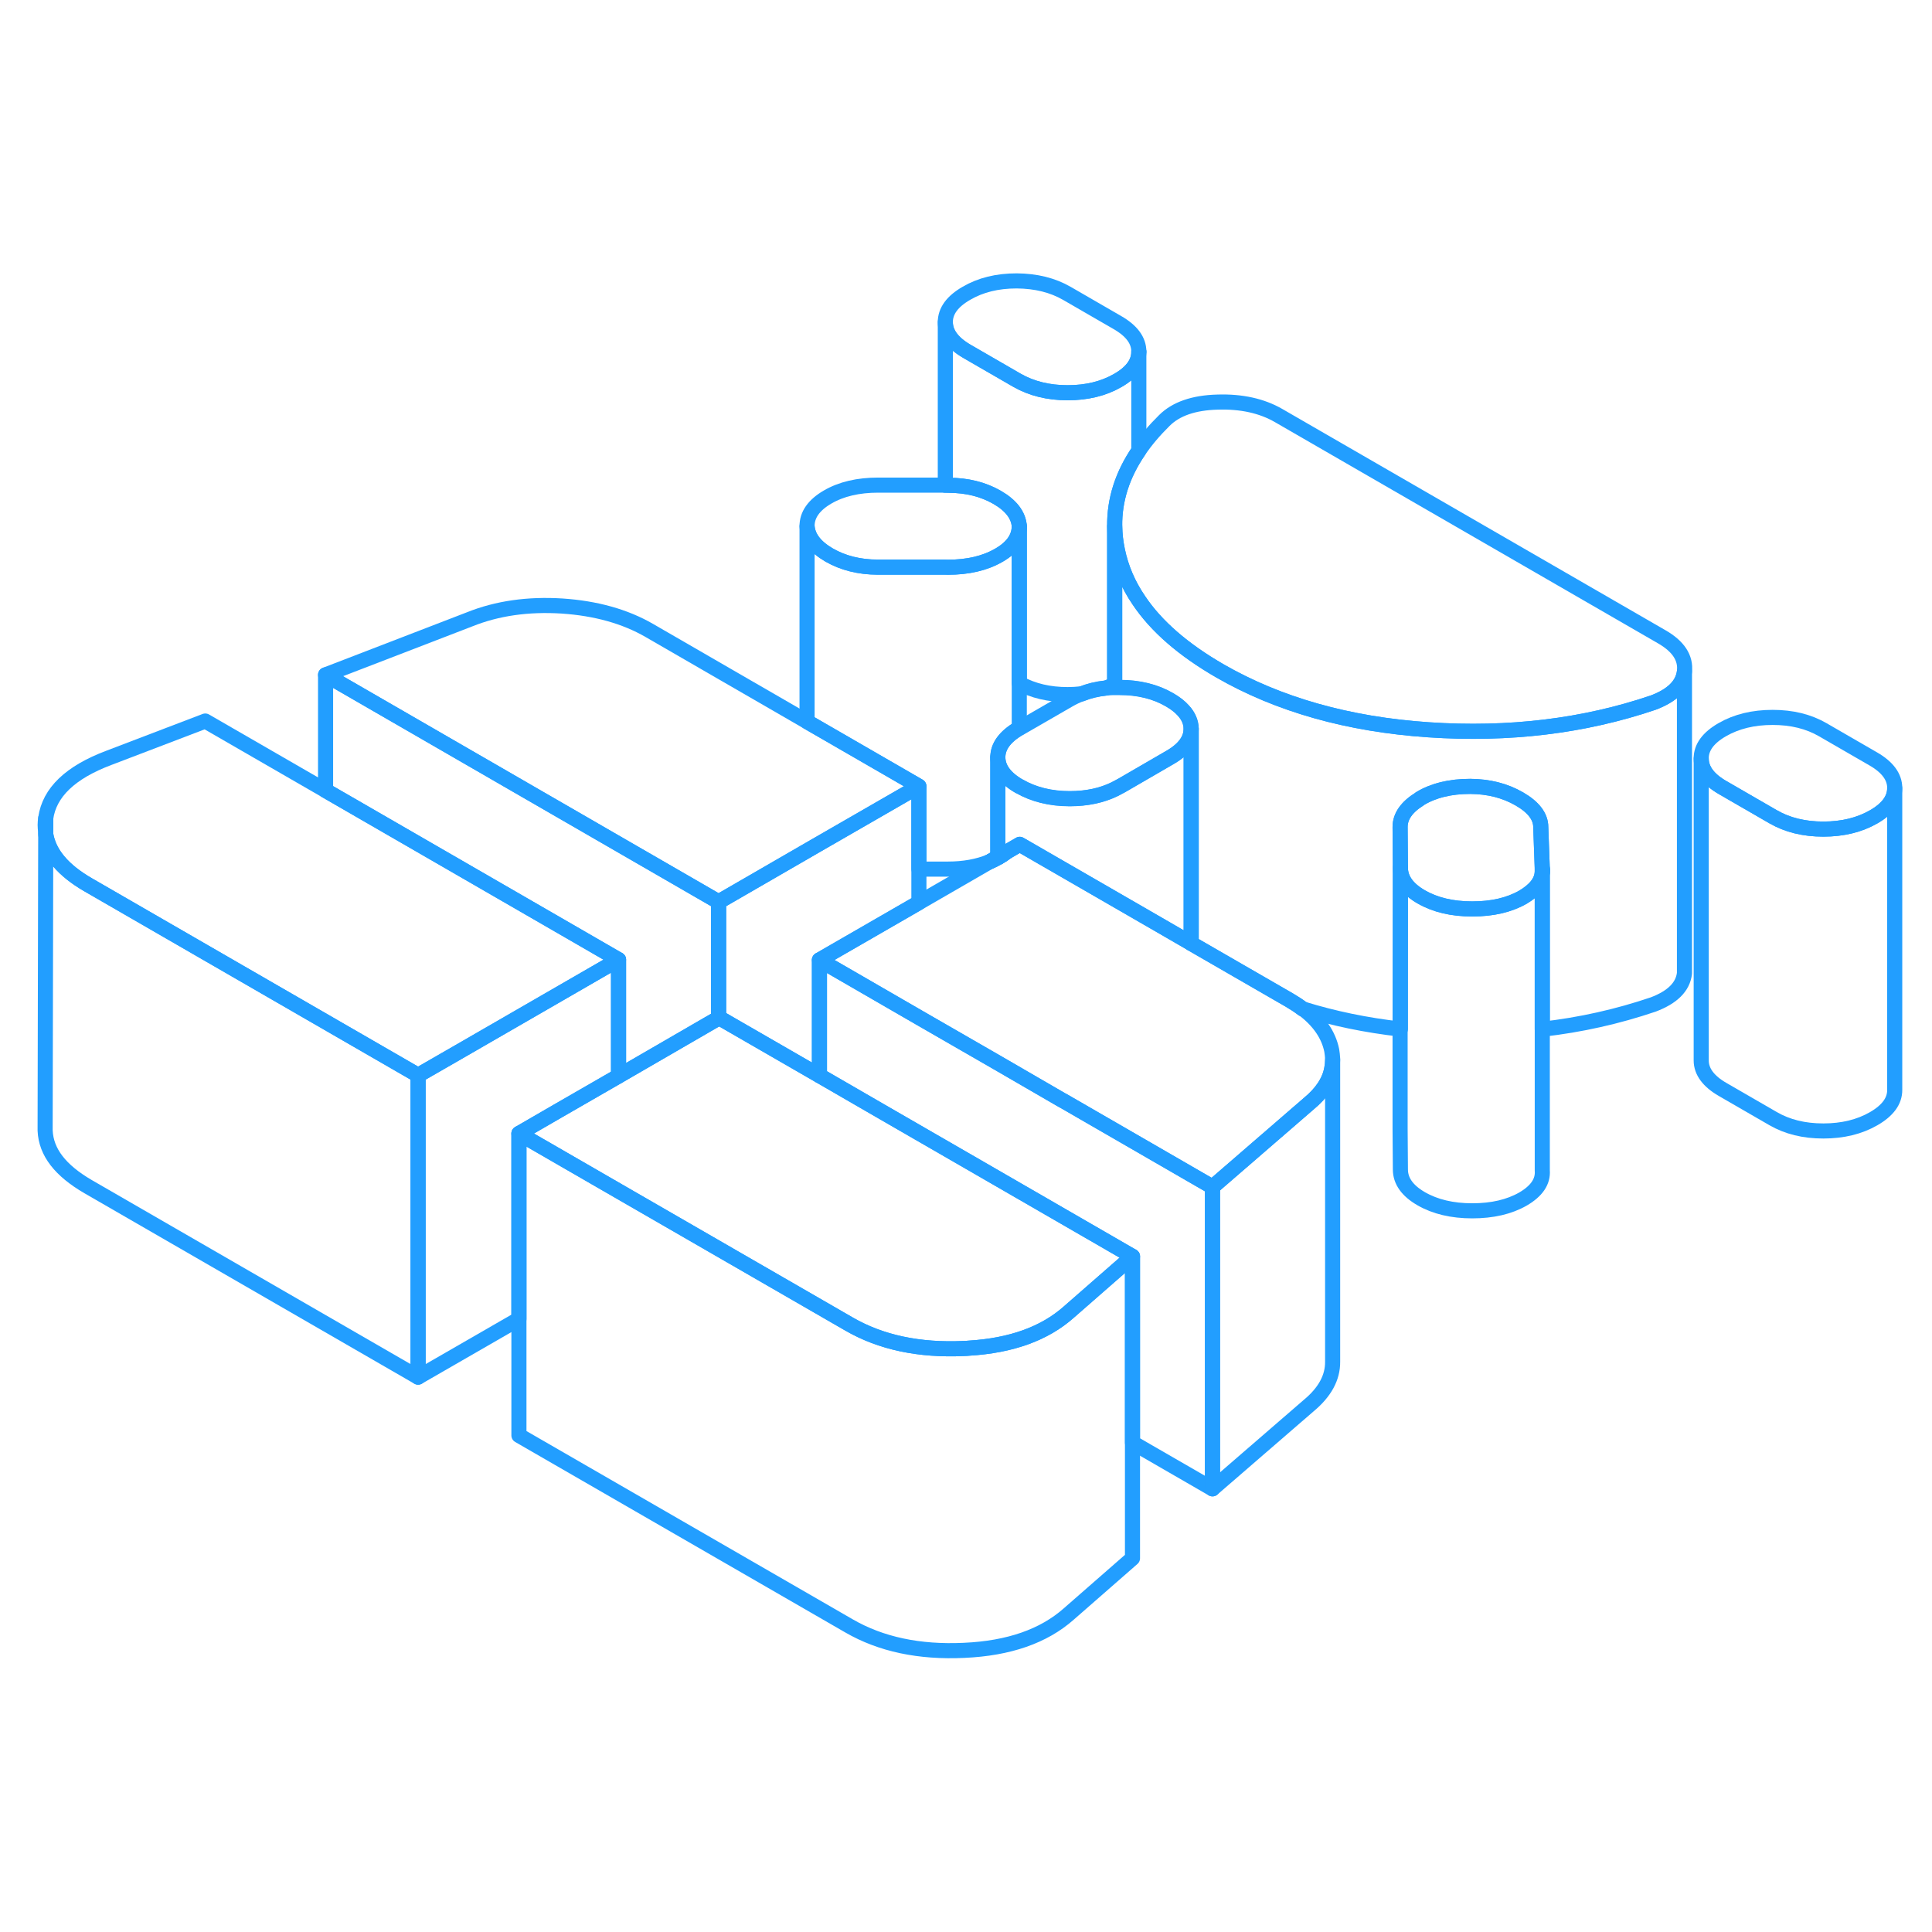 <svg width="48" height="48" viewBox="0 0 128 96" fill="none" xmlns="http://www.w3.org/2000/svg" stroke-width="1px" stroke-linecap="round" stroke-linejoin="round"><path d="M102.18 41.62V41.8C102.18 41.8 102.19 41.69 102.19 41.62H102.18ZM66.11 40.78L65.59 41.08C65.77 41 65.94 40.92 66.11 40.82C66.13 40.81 66.15 40.8 66.17 40.79C66.36 40.68 66.53 40.57 66.68 40.45L66.11 40.78Z" stroke="#229EFF" stroke-linejoin="round"/><path d="M27.7 55.24V75.24L5.84 62.62C4 61.55 3.05 60.34 2.99 58.9V58.6L3.03 39.28C3.24 40.55 4.18 41.66 5.84 42.62L27.7 55.24Z" stroke="#229EFF" stroke-linejoin="round"/><path d="M40.98 47.58V55.29L36.97 57.6L34.38 59.1V71.39L27.7 75.24V55.24L30.29 53.75L40.98 47.58Z" stroke="#229EFF" stroke-linejoin="round"/><path d="M60.879 36.15V43.8L54.29 47.6V55.26L47.649 51.43L47.609 51.45V43.75L54.01 40.05L60.779 36.15H60.879Z" stroke="#229EFF" stroke-linejoin="round"/><path d="M80.33 62.64V82.64L75.03 79.58V67.24L64.97 61.43L58.3 57.58L54.29 55.26V47.6L60.88 51.41L66.14 54.44L70.4 56.91H70.41L80.33 62.64Z" stroke="#229EFF" stroke-linejoin="round"/><path d="M102.18 41.54V41.8C102.18 41.8 102.19 41.69 102.19 41.62C102.18 41.6 102.18 41.57 102.18 41.54ZM66.109 40.78L65.59 41.08C65.77 41 65.939 40.92 66.109 40.82C66.129 40.81 66.15 40.8 66.17 40.79C66.36 40.68 66.53 40.57 66.68 40.45L66.109 40.78ZM3.03 39.09V38.21C2.98 38.53 2.98 38.79 3.03 39.09ZM74.03 5.37L70.69 3.44C69.74 2.89 68.629 2.62 67.359 2.61C66.079 2.61 64.97 2.88 64.03 3.43C63.09 3.97 62.63 4.61 62.63 5.34C62.63 6.07 63.11 6.72 64.05 7.27L67.389 9.2C68.34 9.74 69.45 10.02 70.73 10.02C72.01 10.02 73.11 9.75 74.05 9.21C74.98 8.68 75.45 8.04 75.45 7.31V7.29C75.45 6.55 74.97 5.91 74.03 5.37Z" stroke="#229EFF" stroke-linejoin="round"/><path d="M40.98 47.58L30.29 53.75L27.7 55.24L5.84 42.62C4.18 41.66 3.24 40.55 3.03 39.28V38.21C3.27 36.5 4.66 35.17 7.21 34.21L13.6 31.77L21.57 36.37L35.06 44.16L40.98 47.58Z" stroke="#229EFF" stroke-linejoin="round"/><path d="M60.88 36.09L60.78 36.15L54.01 40.05L47.61 43.75L21.57 28.71L31.12 25.03C32.94 24.3 34.98 24.01 37.23 24.15C39.48 24.3 41.41 24.84 43.02 25.77L53.47 31.81L60.88 36.09Z" stroke="#229EFF" stroke-linejoin="round"/><path d="M78.919 32.27C78.919 33.01 78.45 33.65 77.51 34.19L74.32 36.04L74.189 36.11C74.079 36.17 73.97 36.23 73.85 36.29C72.99 36.71 71.999 36.92 70.869 36.92C69.599 36.92 68.48 36.64 67.54 36.1H67.529C66.59 35.56 66.119 34.92 66.109 34.18C66.109 33.45 66.579 32.81 67.519 32.26H67.529L70.84 30.35C71.09 30.21 71.349 30.08 71.629 29.98C71.629 29.98 71.636 29.98 71.649 29.98C72.149 29.78 72.68 29.65 73.26 29.59C73.45 29.57 73.65 29.55 73.85 29.55C73.95 29.55 74.049 29.55 74.159 29.55C75.429 29.55 76.549 29.82 77.49 30.37C77.87 30.59 78.179 30.83 78.399 31.08C78.739 31.45 78.909 31.85 78.919 32.29V32.27Z" stroke="#229EFF" stroke-linejoin="round"/><path d="M67.53 18.85C67.53 19.62 67.08 20.27 66.17 20.79C65.25 21.32 64.13 21.58 62.8 21.58H58.14C56.92 21.57 55.85 21.3 54.93 20.77C54.02 20.24 53.53 19.61 53.47 18.87C53.46 18.11 53.92 17.46 54.83 16.93C55.74 16.4 56.86 16.14 58.19 16.14H62.63L62.85 16.15C64.07 16.15 65.14 16.42 66.06 16.95C66.98 17.48 67.47 18.12 67.53 18.85Z" stroke="#229EFF" stroke-linejoin="round"/><path d="M88.29 54.14V54.22C88.29 54.42 88.27 54.61 88.23 54.81C88.08 55.64 87.57 56.41 86.71 57.12L80.33 62.64L70.41 56.91H70.4L66.14 54.44L60.88 51.41L54.29 47.6L60.88 43.8L65.59 41.08C65.77 41 65.94 40.92 66.11 40.82C66.13 40.81 66.15 40.8 66.17 40.79C66.36 40.68 66.53 40.57 66.68 40.45L67.56 39.94L76.5 45.1L78.92 46.5L85.42 50.25C85.74 50.44 86.04 50.63 86.31 50.84C86.31 50.84 86.317 50.84 86.33 50.84C87.39 51.64 88.02 52.56 88.23 53.59C88.26 53.77 88.28 53.95 88.29 54.13V54.14Z" stroke="#229EFF" stroke-linejoin="round"/><path d="M102.18 41.54V41.8C102.13 42.44 101.69 42.97 100.9 43.44C99.99 43.96 98.87 44.22 97.54 44.22C96.21 44.22 95.08 43.95 94.16 43.42C93.24 42.89 92.78 42.24 92.78 41.48L92.76 38.79C92.76 38.09 93.19 37.47 94.06 36.93C94.07 36.92 94.07 36.91 94.08 36.91C94.97 36.37 96.08 36.1 97.41 36.1C98.63 36.11 99.71 36.38 100.66 36.93C101.6 37.47 102.08 38.1 102.08 38.8L102.18 41.54Z" stroke="#229EFF" stroke-linejoin="round"/><path d="M111.6 28.49C111.49 29.39 110.8 30.07 109.53 30.55C104.93 32.11 99.97 32.71 94.64 32.35C89.32 31.99 84.7 30.68 80.81 28.44C78.39 27.04 76.6 25.49 75.45 23.77C74.74 22.73 74.27 21.62 74.03 20.45C73.92 19.91 73.86 19.39 73.85 18.86C73.83 17.12 74.36 15.45 75.45 13.86C75.91 13.18 76.48 12.51 77.14 11.86C77.91 11.09 79.09 10.68 80.67 10.64C82.25 10.59 83.6 10.89 84.71 11.53L110.08 26.18C111.2 26.82 111.7 27.59 111.6 28.49Z" stroke="#229EFF" stroke-linejoin="round"/><path d="M125.53 36.2V36.22C125.53 36.95 125.06 37.59 124.13 38.12C123.19 38.66 122.08 38.93 120.8 38.93C119.52 38.93 118.42 38.66 117.47 38.11L114.13 36.18C113.19 35.64 112.71 34.99 112.71 34.26C112.7 33.52 113.17 32.88 114.11 32.34C115.05 31.8 116.16 31.53 117.44 31.53C118.72 31.53 119.82 31.8 120.77 32.35L124.11 34.28C125.05 34.82 125.53 35.47 125.53 36.2Z" stroke="#229EFF" stroke-linejoin="round"/><path d="M125.53 36.22V56.2C125.54 56.94 125.07 57.58 124.13 58.12C123.19 58.66 122.08 58.93 120.8 58.93C119.52 58.93 118.42 58.66 117.47 58.11L114.13 56.18C113.19 55.64 112.71 54.99 112.71 54.26V34.26C112.71 34.99 113.19 35.64 114.13 36.18L117.47 38.11C118.42 38.66 119.53 38.93 120.8 38.93C122.07 38.93 123.19 38.66 124.13 38.12C125.06 37.59 125.53 36.95 125.53 36.22Z" stroke="#229EFF" stroke-linejoin="round"/><path d="M102.18 41.8V61.54C102.24 62.28 101.81 62.91 100.9 63.44C99.99 63.96 98.87 64.22 97.54 64.22C96.21 64.22 95.08 63.95 94.16 63.42C93.24 62.89 92.78 62.24 92.78 61.48L92.76 58.79V52.18L92.78 41.48C92.78 42.24 93.24 42.89 94.16 43.42C95.08 43.95 96.2 44.22 97.54 44.22C98.88 44.22 99.99 43.96 100.9 43.44C101.69 42.97 102.13 42.44 102.18 41.8Z" stroke="#229EFF" stroke-linejoin="round"/><path d="M66.109 40.82V40.78" stroke="#229EFF" stroke-linejoin="round"/><path d="M111.6 28.49V48.49C111.49 49.39 110.8 50.07 109.53 50.55C107.17 51.35 104.729 51.9 102.179 52.19V41.8C102.179 41.8 102.189 41.69 102.189 41.62C102.179 41.6 102.179 41.57 102.179 41.54L102.08 38.8C102.08 38.1 101.599 37.47 100.659 36.93C99.709 36.38 98.629 36.11 97.409 36.1C96.079 36.1 94.97 36.37 94.08 36.91C94.07 36.91 94.07 36.92 94.06 36.93C93.19 37.47 92.76 38.09 92.76 38.79L92.779 41.48V52.18C90.48 51.92 88.34 51.47 86.33 50.85C86.33 50.85 86.323 50.85 86.31 50.85C86.04 50.64 85.739 50.45 85.419 50.26L78.919 46.51V32.28C78.909 31.84 78.739 31.44 78.399 31.07C78.179 30.82 77.87 30.58 77.49 30.36C76.549 29.81 75.429 29.54 74.159 29.54C74.049 29.54 73.95 29.54 73.85 29.54V18.86C73.86 19.39 73.919 19.91 74.029 20.45C74.269 21.62 74.74 22.73 75.45 23.77C76.6 25.49 78.39 27.04 80.81 28.44C84.7 30.68 89.319 31.99 94.639 32.35C99.969 32.71 104.93 32.11 109.53 30.55C110.8 30.07 111.49 29.39 111.6 28.49Z" stroke="#229EFF" stroke-linejoin="round"/><path d="M75.45 7.31V13.86C74.36 15.45 73.83 17.12 73.85 18.86V29.32C73.66 29.42 73.47 29.51 73.26 29.58C72.68 29.64 72.15 29.77 71.65 29.97C71.65 29.97 71.643 29.97 71.63 29.97C71.34 30 71.04 30.02 70.73 30.02C69.51 30.02 68.45 29.77 67.53 29.27V18.85C67.47 18.12 66.98 17.48 66.06 16.95C65.14 16.42 64.07 16.16 62.85 16.15H62.63V5.34C62.63 6.08 63.11 6.72 64.05 7.27L67.39 9.2C68.34 9.74 69.45 10.02 70.73 10.02C72.01 10.02 73.11 9.75 74.05 9.21C74.98 8.68 75.45 8.04 75.45 7.31Z" stroke="#229EFF" stroke-linejoin="round"/><path d="M75.45 7.31V7.29" stroke="#229EFF" stroke-linejoin="round"/><path d="M88.29 54.22V74.22C88.3 75.27 87.77 76.24 86.71 77.12L80.33 82.64V62.64L86.71 57.12C87.57 56.41 88.08 55.64 88.23 54.81C88.27 54.61 88.29 54.42 88.29 54.22Z" stroke="#229EFF" stroke-linejoin="round"/><path d="M78.919 32.27V46.5L76.499 45.1L67.56 39.94L66.679 40.45L66.109 40.78V34.17C66.119 34.91 66.59 35.55 67.529 36.09H67.54C68.48 36.63 69.599 36.91 70.869 36.91C71.999 36.91 72.99 36.7 73.85 36.28C73.97 36.22 74.079 36.16 74.189 36.1L74.32 36.03L77.51 34.18C78.45 33.64 78.919 33 78.919 32.26V32.27Z" stroke="#229EFF" stroke-linejoin="round"/><path d="M67.53 18.85V32.24H67.52C66.58 32.8 66.11 33.44 66.11 34.17V40.78L65.59 41.08C64.79 41.41 63.86 41.58 62.8 41.58H60.88V36.09L53.47 31.81V18.87C53.53 19.61 54.02 20.24 54.93 20.77C55.85 21.3 56.92 21.57 58.14 21.57H62.63L62.8 21.58C64.13 21.58 65.25 21.32 66.17 20.79C67.08 20.27 67.53 19.62 67.53 18.85Z" stroke="#229EFF" stroke-linejoin="round"/><path d="M47.61 43.75V51.45L40.98 55.29V47.58L35.06 44.16L21.57 36.37V28.71L47.61 43.75Z" stroke="#229EFF" stroke-linejoin="round"/><path d="M75.03 67.24L70.81 70.93C69.21 72.35 67.01 73.15 64.19 73.32C64.08 73.33 63.98 73.34 63.87 73.34C60.9 73.48 58.36 72.94 56.25 71.72L40.98 62.91L34.38 59.1L36.97 57.6L40.98 55.29L47.61 51.45L47.65 51.43L54.29 55.26L58.3 57.58L64.97 61.43L75.03 67.24Z" stroke="#229EFF" stroke-linejoin="round"/><path d="M75.03 67.24V87.24L70.81 90.93C69.15 92.4 66.84 93.21 63.87 93.34C60.9 93.48 58.36 92.94 56.25 91.72L34.38 79.1V59.1L40.98 62.91L56.25 71.72C58.36 72.94 60.9 73.48 63.87 73.34C63.98 73.34 64.08 73.33 64.19 73.32C67.01 73.15 69.21 72.35 70.81 70.93L75.03 67.24Z" stroke="#229EFF" stroke-linejoin="round"/></svg>